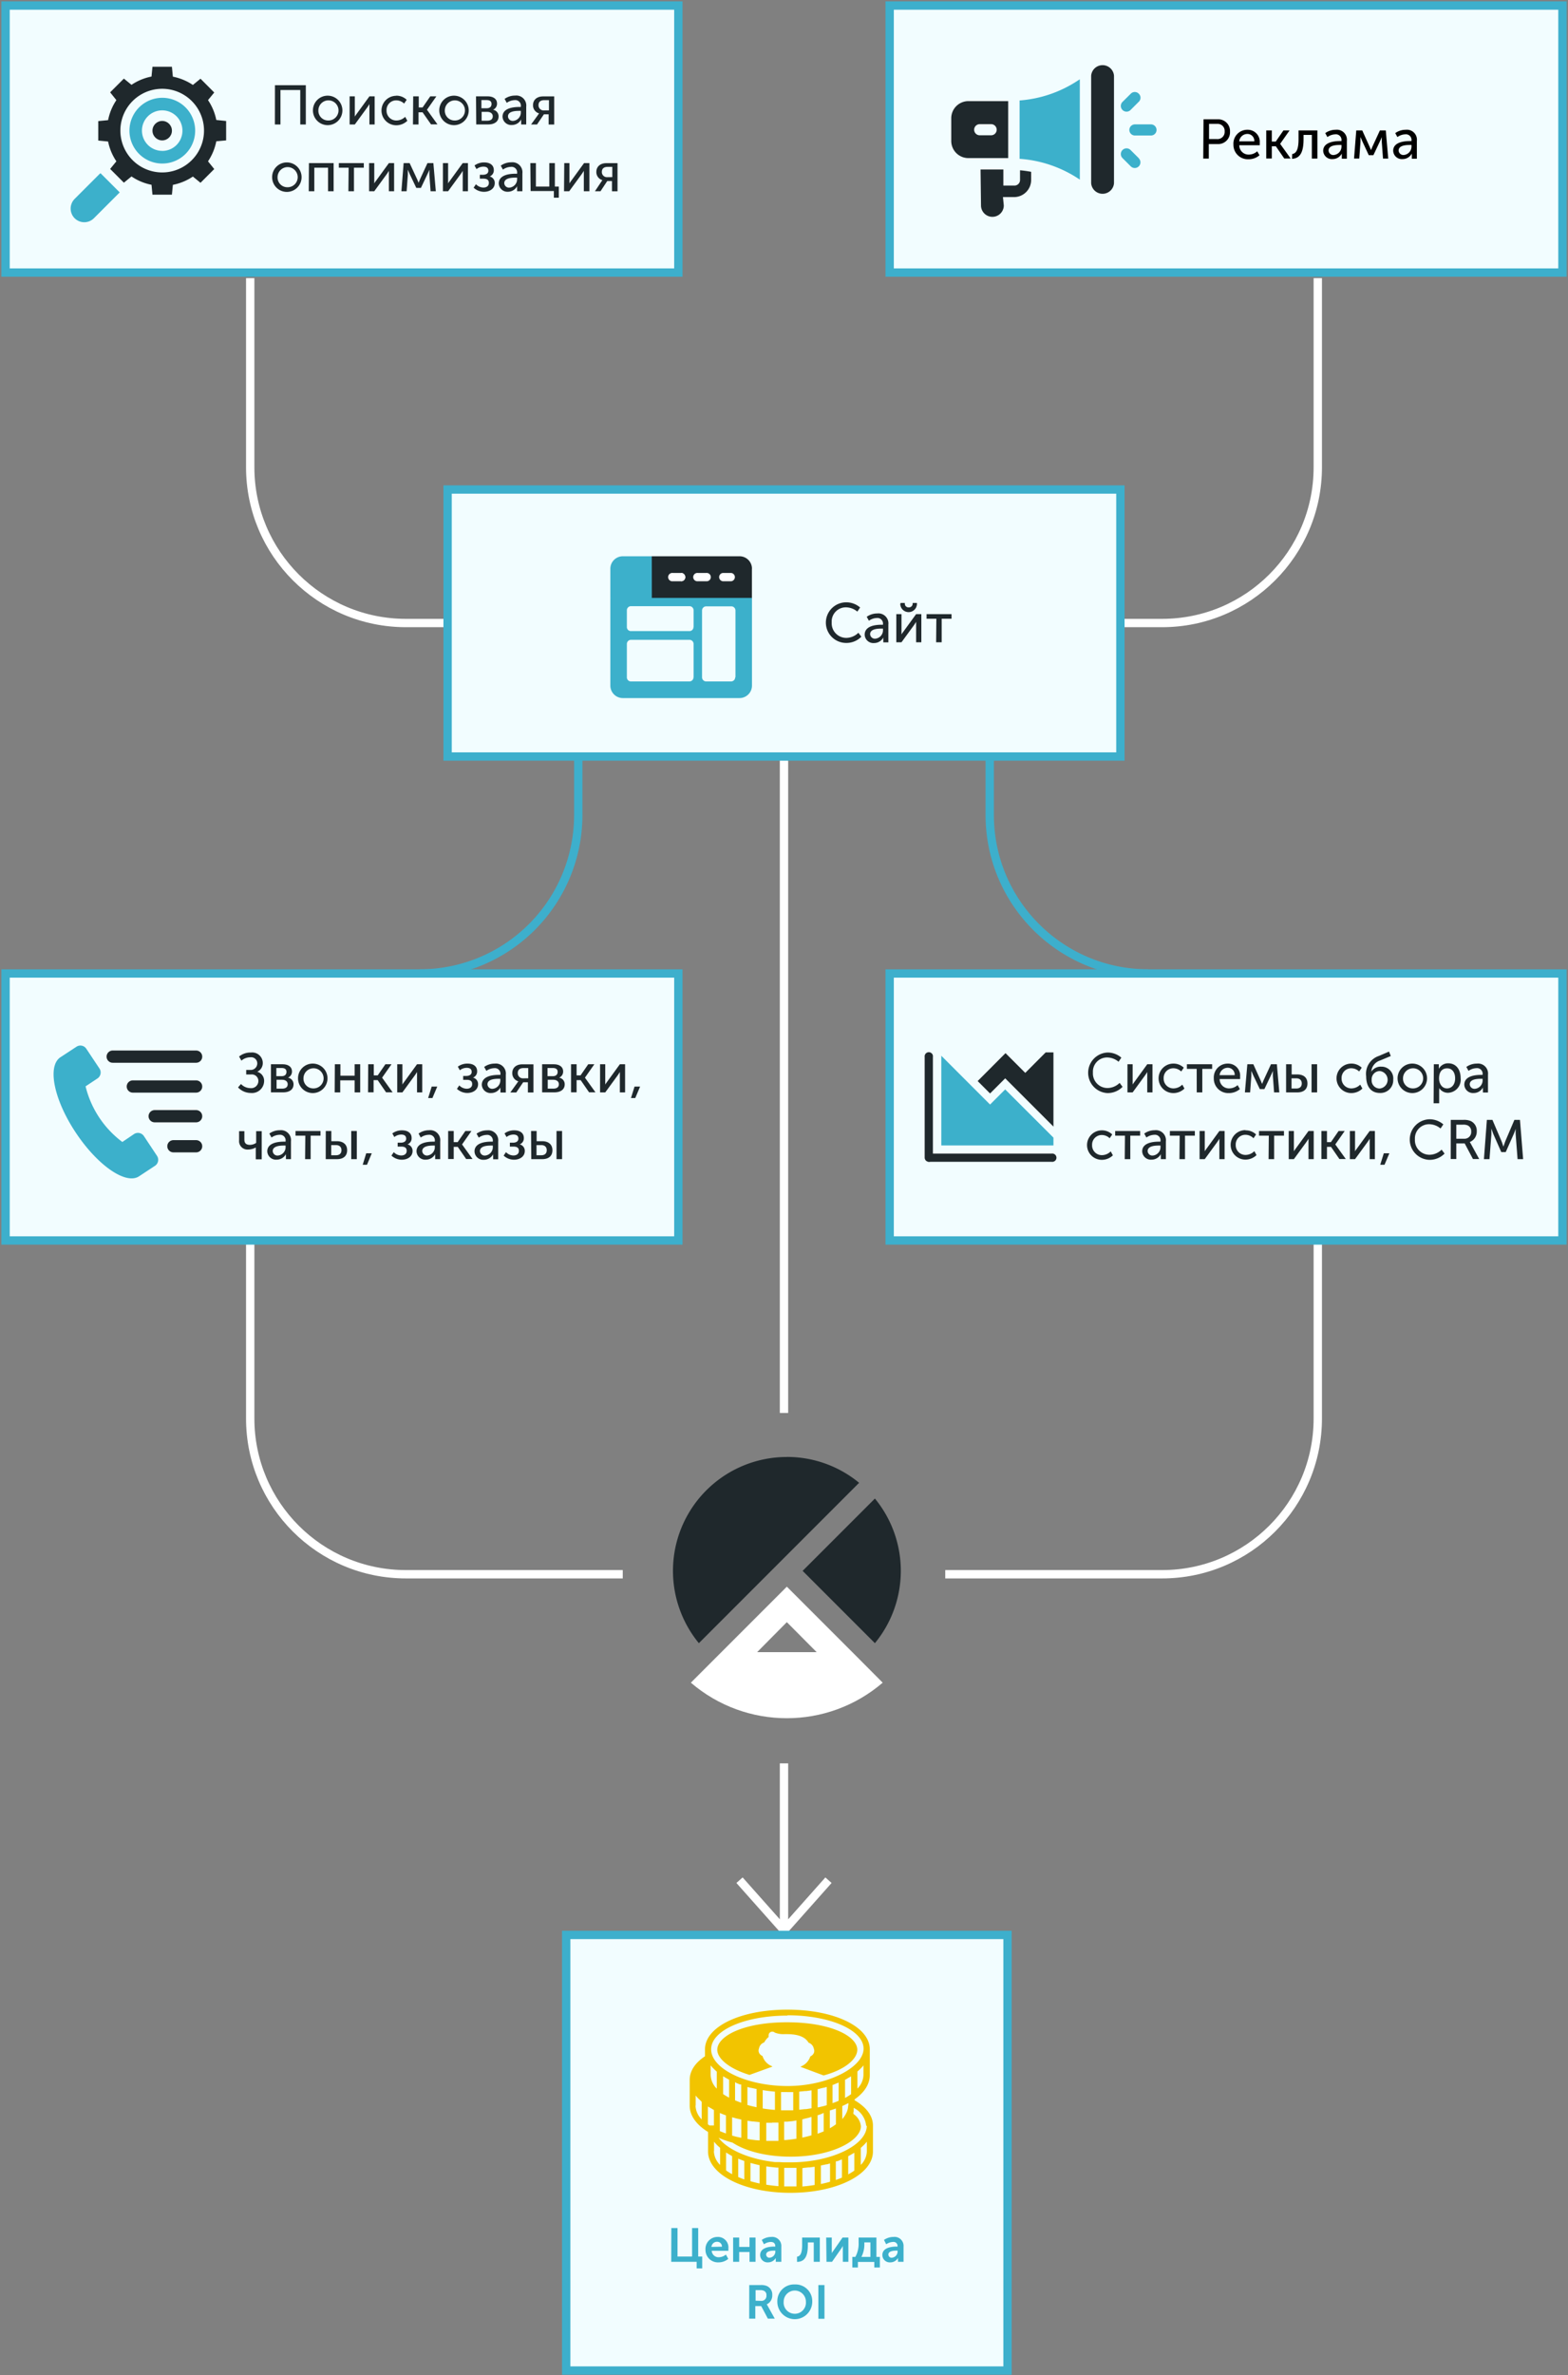 <svg xmlns="http://www.w3.org/2000/svg" width="282" height="427" viewBox="0 0 282 427">
    <rect x="0" y="0" width="282" height="427" fill="#808080" stroke="none"/>
    <g fill="none" fill-rule="evenodd" transform="translate(1 1)">
        <path fill="#1F282C" fill-rule="nonzero" d="M156.35 294.39a20.47 20.47 0 0 0 0-26l-13 13 13 13z"/>
        <path fill="#FFF" fill-rule="nonzero" d="M153.51 297.23l-13-13-13 13-4.26 4.26c9.922 8.52 24.578 8.52 34.5 0l-4.24-4.26zm-13-6.62l5.36 5.39h-10.7l5.34-5.39z"/>
        <path fill="#1F282C" fill-rule="nonzero" d="M140.52 260.92a20.47 20.47 0 0 0-15.83 33.47l28.82-28.83a20.39 20.39 0 0 0-13-4.65"/>
        <path stroke="#FFF" stroke-width="1.5" d="M44 83c0 15.464 12.536 28 28 28M44 49v34M108 111H72M44 254c0 15.464 12.536 28 28 28M44 220v34M111 282H72M236 254c0 15.464-12.536 28-28 28M236 220v34M169 282h39M236 83c0 15.464-12.536 28-28 28M236 49v34M172 111h36"/>
        <path stroke="#3DAFCC" stroke-width="1.5" d="M74.5 174a28.5 28.5 0 0 0 28.5-28.5V127M205.5 174c-15.74 0-28.5-12.76-28.5-28.5V127"/>
        <path fill="#F2FDFF" fill-rule="nonzero" stroke="#3DAFCC" stroke-width="1.5" d="M0 0h121v48H0z"/>
        <path fill="#1F282C" fill-rule="nonzero" d="M39.67 24.24v-3.49l-1.77-.18A9.78 9.78 0 0 0 36.41 17l1.12-1.37-2.47-2.48-1.37 1.12a10 10 0 0 0-3.6-1.49L29.92 11h-3.5l-.17 1.76a9.83 9.83 0 0 0-3.6 1.49l-1.37-1.12-2.47 2.47 1.12 1.4a9.83 9.83 0 0 0-1.49 3.6l-1.77.17v3.5l1.77.17A9.83 9.83 0 0 0 19.93 28l-1.12 1.37 2.47 2.47 1.37-1.12a9.68 9.68 0 0 0 3.6 1.5l.17 1.78h3.5l.17-1.77a9.83 9.83 0 0 0 3.6-1.49l1.37 1.12 2.47-2.47L36.41 28a9.83 9.83 0 0 0 1.49-3.6l1.77-.16zM28.17 30a7.52 7.52 0 1 1 0-15.04 7.52 7.52 0 0 1 0 15.04z"/>
        <circle cx="28.17" cy="22.49" r="1.75" fill="#1F282C" fill-rule="nonzero"/>
        <path fill="#3CB0CB" fill-rule="nonzero" d="M28.17 16.58a5.91 5.91 0 1 0 .04 11.82 5.91 5.91 0 0 0-.04-11.82zm0 9.54a3.64 3.64 0 1 1 3.64-3.64 3.63 3.63 0 0 1-3.63 3.65l-.01-.01zM16.86 30.32l-4.44 4.44a2.47 2.47 0 0 0 0 3.47 2.45 2.45 0 0 0 3.47 0l4.44-4.44.2-.2-3.45-3.45a1.92 1.92 0 0 0-.22.18z"/>
        <path fill="#1F282C" fill-rule="nonzero" d="M48.45 14.32H54v7.06h-1v-6.2h-3.56v6.2h-1zM58 16.2a2.65 2.65 0 1 1-2.72 2.64A2.64 2.64 0 0 1 58 16.2zm0 4.46a1.81 1.81 0 1 0-1.74-1.82A1.75 1.75 0 0 0 58 20.66zM61.88 16.32h.93V20c0-.09.28-.44.45-.68l2.18-3h.94v5.06h-.94v-3-.67a7.87 7.87 0 0 1-.44.67l-2.19 3h-.93v-5.06zM70.24 16.2a2.65 2.65 0 0 1 1.9.74l-.46.68a2.05 2.05 0 0 0-1.4-.58 1.73 1.73 0 0 0-1.76 1.8 1.75 1.75 0 0 0 1.79 1.82 2.26 2.26 0 0 0 1.56-.66l.39.71a2.84 2.84 0 0 1-2 .81 2.65 2.65 0 1 1 0-5.3l-.02-.02zM73.31 16.32h1v2H75l1.38-2h1.1l-1.69 2.41 1.89 2.63h-1.16L75 19.19h-.73v2.19h-1zM80.71 16.2A2.65 2.65 0 1 1 78 18.84a2.64 2.64 0 0 1 2.71-2.64zm0 4.46A1.81 1.81 0 1 0 79 18.84a1.75 1.75 0 0 0 1.72 1.82h-.01zM84.61 16.32h2.09c1 0 1.69.45 1.69 1.3a1.18 1.18 0 0 1-.72 1.11 1.19 1.19 0 0 1 1 1.2c0 .94-.76 1.44-1.86 1.44h-2.16l-.04-5.05zm1.92 2.14c.58 0 .87-.3.87-.77 0-.47-.29-.7-.9-.7h-.92v1.47h.95zm.09 2.24c.7 0 1-.32 1-.79 0-.47-.37-.8-1-.8h-1v1.59h1zM92.41 18.23h.26v-.1A1 1 0 0 0 91.56 17a2.54 2.54 0 0 0-1.42.49l-.39-.71a3.22 3.22 0 0 1 1.89-.6 1.8 1.8 0 0 1 2 2v3.2h-.91v-.51a2.55 2.55 0 0 1 0-.4 1.87 1.87 0 0 1-1.66 1 1.56 1.56 0 0 1-1.69-1.5c.01-1.56 1.98-1.74 3.03-1.74zm-1.1 2.5a1.52 1.52 0 0 0 1.36-1.61v-.19h-.25c-.72 0-2.06.06-2.06 1a.85.85 0 0 0 .95.8zM95.73 19.7a2.19 2.19 0 0 1 .23-.31 1.51 1.51 0 0 1-1.1-1.47c0-1 .74-1.59 1.81-1.59h2v5.06h-1v-1.84h-.85l-1.24 1.83h-1.07l1.22-1.68zm2-.86V17h-.81c-.65 0-1.07.26-1.07.91a.92.92 0 0 0 1 .94l.88-.01zM50.66 28.2a2.65 2.65 0 1 1-2.72 2.64 2.64 2.64 0 0 1 2.72-2.64zm0 4.46a1.81 1.81 0 1 0-1.74-1.82 1.75 1.75 0 0 0 1.75 1.82h-.01zM54.56 28.32H59v5.06h-1v-4.23h-2.47v4.23h-1zM61.7 29.15h-1.76v-.83h4.49v.83h-1.77v4.23h-1zM65.38 28.32h.93V32c0-.09.28-.44.45-.68l2.18-3h.94v5.06h-.94v-3-.67a7.87 7.87 0 0 1-.44.67l-2.19 3h-.93v-5.06zM71.59 28.32h1.08L74 31.18c.14.3.28.68.28.68l.28-.68 1.32-2.86h1.06l.44 5.06h-.94l-.22-3v-.87s-.13.35-.32.74l-1.2 2.53h-.83l-1.2-2.52-.32-.75v.87l-.22 3h-.94l.4-5.06zM78.66 28.32h.93V32c0-.09.28-.44.45-.68l2.18-3h.94v5.06h-.94v-3-.67a7.87 7.87 0 0 1-.44.67l-2.19 3h-.93v-5.06zM84.6 32.12a1.91 1.91 0 0 0 1.32.6c.58 0 1-.28 1-.83 0-.55-.33-.77-1-.77h-.62v-.7h.53c.57 0 1-.22 1-.73s-.34-.73-.9-.73a2 2 0 0 0-1.23.44l-.36-.65a2.87 2.87 0 0 1 1.76-.55c1 0 1.71.47 1.71 1.37a1.17 1.17 0 0 1-.74 1.15c.546.132.926.628.91 1.19 0 1-.9 1.57-1.94 1.57a2.73 2.73 0 0 1-1.86-.74l.42-.62zM91.72 30.23H92v-.1A1 1 0 0 0 90.87 29a2.54 2.54 0 0 0-1.42.49l-.39-.71a3.22 3.22 0 0 1 1.89-.6 1.8 1.8 0 0 1 2 2v3.2H92v-.51a2.55 2.55 0 0 1 0-.4 1.87 1.87 0 0 1-1.66 1A1.56 1.56 0 0 1 88.7 32c0-1.59 1.97-1.77 3.02-1.77zm-1.1 2.5A1.52 1.52 0 0 0 92 31.12v-.19h-.25c-.72 0-2.06.06-2.06 1a.85.85 0 0 0 .93.8zM94.38 28.32h1v4.22h2.41v-4.22h1v4.22h.71v2h-.89v-1.2h-4.18zM100.48 28.32h.93V32c0-.09.28-.44.45-.68l2.18-3h.96v5.06h-1v-3-.67a7.87 7.87 0 0 1-.44.67l-2.19 3h-.93l.04-5.06zM107.12 31.7a2.19 2.19 0 0 1 .23-.31 1.51 1.51 0 0 1-1.1-1.47c0-1 .74-1.59 1.81-1.59h2v5.06h-1v-1.84h-.85L107 33.38h-1l1.12-1.68zm2-.86V29h-.81c-.65 0-1.07.26-1.07.91a.92.92 0 0 0 1 .94l.88-.01z"/>
        <path fill="#F2FDFF" fill-rule="nonzero" stroke="#3DAFCC" stroke-width="1.5" d="M0 174h121v48H0z"/>
        <path fill="#1F282C" fill-rule="nonzero" d="M42.34 193.87a2.36 2.36 0 0 0 1.66.74 1.3 1.3 0 0 0 1.47-1.28 1.17 1.17 0 0 0-1.32-1.17h-.87v-.82H44a1.18 1.18 0 0 0 1.27-1.14 1.1 1.1 0 0 0-1.27-1.13 2.42 2.42 0 0 0-1.58.6l-.42-.74a3.21 3.21 0 0 1 2.14-.72 1.9 1.9 0 0 1 2.12 1.87 1.71 1.71 0 0 1-1 1.59 1.67 1.67 0 0 1 1.24 1.69 2.18 2.18 0 0 1-2.4 2.12 3.16 3.16 0 0 1-2.29-1l.53-.61zM47.73 190.32h2.09c1 0 1.69.45 1.69 1.3a1.18 1.18 0 0 1-.72 1.11 1.19 1.19 0 0 1 1 1.2c0 .94-.76 1.44-1.86 1.44h-2.2v-5.05zm1.92 2.14c.58 0 .87-.3.87-.77 0-.47-.29-.7-.9-.7h-.92v1.47h.95zm.09 2.24c.7 0 1-.32 1-.79 0-.47-.37-.8-1-.8h-1v1.59h1zM55.32 190.2a2.65 2.65 0 1 1-2.72 2.64 2.64 2.64 0 0 1 2.72-2.64zm0 4.46a1.81 1.81 0 1 0-1.74-1.82 1.75 1.75 0 0 0 1.75 1.82h-.01zM59.22 190.32h1v2.06h2.56v-2.06h1v5.06h-1v-2.17h-2.59v2.17h-1zM65.22 190.32h1v2h.71l1.38-2h1.1l-1.69 2.41 1.89 2.63h-1.18l-1.51-2.19h-.73v2.19h-1zM70.44 190.32h.93V194c0-.09.28-.44.45-.68l2.18-3h.94v5.06H74v-3-.67a7.87 7.87 0 0 1-.44.67l-2.19 3h-.93v-5.06zM76.64 194.33h1l-.87 2.06H76zM81.6 194.12a1.91 1.91 0 0 0 1.32.6c.58 0 1-.28 1-.83 0-.55-.33-.77-1-.77h-.62v-.7h.53c.57 0 1-.22 1-.73s-.34-.73-.9-.73a2 2 0 0 0-1.23.44l-.36-.65a2.87 2.87 0 0 1 1.76-.55c1 0 1.71.47 1.71 1.37a1.17 1.17 0 0 1-.74 1.15c.546.132.926.628.91 1.19 0 1-.9 1.57-1.94 1.57a2.73 2.73 0 0 1-1.86-.74l.42-.62zM88.72 192.23H89v-.1a1 1 0 0 0-1.11-1.11 2.54 2.54 0 0 0-1.42.49l-.39-.71a3.22 3.22 0 0 1 1.89-.6 1.8 1.8 0 0 1 2 2v3.2H89v-.51a2.55 2.55 0 0 1 0-.4 1.87 1.87 0 0 1-1.66 1 1.56 1.56 0 0 1-1.69-1.5c.05-1.58 2.02-1.76 3.07-1.76zm-1.1 2.5a1.52 1.52 0 0 0 1.36-1.61v-.19h-.25c-.72 0-2.06.06-2.06 1a.85.85 0 0 0 .95.8zM92 193.7a2.19 2.19 0 0 1 .23-.31 1.51 1.51 0 0 1-1.1-1.47c0-1 .74-1.59 1.81-1.59h2v5.06h-1v-1.83h-.85l-1.24 1.83h-1.07L92 193.7zm2-.86V191h-.81c-.65 0-1.07.26-1.07.91a.92.92 0 0 0 1 .94l.88-.01zM96.5 190.32h2.09c1 0 1.69.45 1.69 1.3a1.18 1.18 0 0 1-.72 1.11 1.19 1.19 0 0 1 1 1.2c0 .94-.76 1.44-1.86 1.44h-2.2v-5.05zm1.92 2.14c.58 0 .87-.3.87-.77 0-.47-.29-.7-.9-.7h-.92v1.47h.95zm.09 2.24c.7 0 1-.32 1-.79 0-.47-.37-.8-1-.8h-1v1.59h1zM101.7 190.32h1v2h.71l1.38-2h1.1l-1.69 2.41 1.89 2.63h-1.15l-1.51-2.19h-.73v2.19h-1zM106.92 190.32h.93V194c0-.09.28-.44.45-.68l2.18-3h.94v5.06h-.94v-3-.67a7.87 7.87 0 0 1-.44.67l-2.19 3h-.93v-5.06zM113.12 194.33h1l-.87 2.06h-.77zM42 204v-1.65h.95v1.51c0 .5.18.95 1 .95a2 2 0 0 0 1.12-.36v-2.1h1v5.06H45v-1.83-.3a2.83 2.83 0 0 1-1.37.37A1.51 1.51 0 0 1 42 204zM50.1 204.23h.26v-.1a1 1 0 0 0-1.11-1.13 2.54 2.54 0 0 0-1.42.49l-.39-.71a3.22 3.22 0 0 1 1.89-.6 1.8 1.8 0 0 1 2 2v3.2h-.91v-.51a2.55 2.55 0 0 1 0-.4 1.87 1.87 0 0 1-1.66 1 1.56 1.56 0 0 1-1.69-1.5c.01-1.56 1.98-1.74 3.03-1.74zm-1.1 2.5a1.52 1.52 0 0 0 1.36-1.61v-.19h-.25c-.72 0-2.06.06-2.06 1a.85.85 0 0 0 .95.8zM53.91 203.15h-1.76v-.83h4.49v.83h-1.77v4.23h-1zM57.59 202.32h1v1.83h1c1 0 1.84.48 1.84 1.63 0 .95-.58 1.6-1.85 1.6h-2l.01-5.06zm1.82 4.36c.7 0 1-.38 1-.91s-.31-.92-1-.92h-.84v1.83h.84zm2.76-4.36h1v5.06h-1v-5.06zM64.86 206.33h1l-.86 2.06h-.77zM69.82 206.12a1.91 1.91 0 0 0 1.32.6c.58 0 1-.28 1-.83 0-.55-.33-.77-1-.77h-.62v-.7h.53c.57 0 1-.22 1-.73s-.34-.73-.9-.73a2 2 0 0 0-1.23.44l-.36-.65a2.87 2.87 0 0 1 1.76-.55c1 0 1.71.47 1.71 1.37a1.17 1.17 0 0 1-.74 1.15c.546.132.926.628.91 1.19 0 1-.9 1.57-1.94 1.57a2.73 2.73 0 0 1-1.86-.74l.42-.62zM76.94 204.23h.26v-.1a1 1 0 0 0-1.11-1.13 2.54 2.54 0 0 0-1.42.49l-.39-.71a3.22 3.22 0 0 1 1.89-.6 1.8 1.8 0 0 1 2 2v3.2h-.91v-.51a2.55 2.55 0 0 1 0-.4 1.87 1.87 0 0 1-1.66 1 1.56 1.56 0 0 1-1.69-1.5c.01-1.56 1.98-1.74 3.03-1.74zm-1.1 2.5a1.52 1.52 0 0 0 1.36-1.61v-.19H77c-.72 0-2.06.06-2.06 1a.85.85 0 0 0 .9.8zM79.6 202.32h1v2h.71l1.38-2h1.1l-1.69 2.41 1.89 2.63h-1.15l-1.51-2.19h-.73v2.19h-1zM87.37 204.23h.26v-.1a1 1 0 0 0-1.11-1.11 2.54 2.54 0 0 0-1.42.49l-.39-.71a3.22 3.22 0 0 1 1.89-.6 1.8 1.8 0 0 1 2 2v3.2h-.91v-.51a2.55 2.55 0 0 1 0-.4 1.87 1.87 0 0 1-1.66 1 1.56 1.56 0 0 1-1.69-1.5c.01-1.58 1.98-1.76 3.03-1.76zm-1.1 2.5a1.52 1.52 0 0 0 1.36-1.61v-.19h-.25c-.72 0-2.06.06-2.06 1a.85.85 0 0 0 .95.8zM90 206.12a1.91 1.91 0 0 0 1.32.6c.58 0 1-.28 1-.83 0-.55-.33-.77-1-.77h-.62v-.7h.53c.57 0 1-.22 1-.73s-.34-.73-.9-.73a2 2 0 0 0-1.23.44l-.36-.65a2.87 2.87 0 0 1 1.76-.55c1 0 1.71.47 1.71 1.37a1.17 1.17 0 0 1-.74 1.15c.546.132.926.628.91 1.19 0 1-.9 1.57-1.94 1.57a2.73 2.73 0 0 1-1.86-.74l.42-.62zM94.51 202.32h1v1.83h1c1 0 1.84.48 1.84 1.63 0 .95-.58 1.6-1.85 1.6h-1.95l-.04-5.06zm1.82 4.36c.7 0 1-.38 1-.91s-.31-.92-1-.92h-.84v1.83h.84zm2.76-4.36h1v5.06h-1v-5.06z"/>
        <path fill="#F2FDFF" fill-rule="nonzero" stroke="#3DAFCC" stroke-width="1.5" d="M159 174h121v48H159z"/>
        <path stroke="#FFF" stroke-width="1.5" d="M140 126v127M140 346l8-9M140 346l-8-9M140 316v33"/>
        <path fill="#F2FDFF" fill-rule="nonzero" stroke="#3DAFCC" stroke-width="1.5" d="M79.5 87h121v48h-121z"/>
        <path fill="#1F282C" fill-rule="nonzero" d="M151.11 107.28a3.77 3.77 0 0 1 2.58.93l-.5.74a3.24 3.24 0 0 0-2-.77 2.54 2.54 0 0 0-2.61 2.7 2.62 2.62 0 0 0 2.63 2.79 3.15 3.15 0 0 0 2.17-.92l.53.71a3.74 3.74 0 0 1-2.73 1.12 3.65 3.65 0 0 1 0-7.3h-.07zM157.54 111.31h.26v-.1a1 1 0 0 0-1.11-1.11 2.54 2.54 0 0 0-1.42.49l-.39-.71a3.22 3.22 0 0 1 1.89-.6 1.8 1.8 0 0 1 2 2v3.2h-.91V114a2.55 2.55 0 0 1 0-.4 1.87 1.87 0 0 1-1.66 1 1.56 1.56 0 0 1-1.69-1.5c.01-1.61 1.98-1.79 3.03-1.79zm-1.1 2.5a1.52 1.52 0 0 0 1.36-1.61v-.2h-.25c-.72 0-2.06.06-2.06 1a.85.85 0 0 0 .95.81zM160.2 109.4h.93v3.68c0-.09.28-.44.45-.68l2.18-3h.94v5.06h-.94v-3-.67a7.87 7.87 0 0 1-.44.67l-2.19 3h-.93v-5.06zm.75-1.86v-.15h.78v.14a.66.66 0 0 0 .7.66.67.67 0 0 0 .71-.67v-.13h.77v.15a1.5 1.5 0 0 1-3 0h.04zM167.4 110.23h-1.76v-.83h4.49v.83h-1.77v4.23h-1z"/>
        <path fill="#3CB0CB" fill-rule="nonzero" d="M133.06 105h-21.84l-2.45 1.49v15.76a2.24 2.24 0 0 0 2.23 2.24h21a2.24 2.24 0 0 0 2.24-2.23v-15.78l-1.18-1.48zm-9.34 15.76a.73.73 0 0 1-.73.74h-10.51a.73.73 0 0 1-.74-.73v-6a.74.74 0 0 1 .73-.75H123a.74.74 0 0 1 .74.74v6h-.02zm0-9.05a.72.72 0 0 1-.73.74h-10.51a.72.72 0 0 1-.74-.73v-3a.74.74 0 0 1 .73-.75H123a.74.74 0 0 1 .74.74v3h-.02zm7.5 9.05a.74.74 0 0 1-.74.74H126a.74.74 0 0 1-.74-.74v-12a.75.75 0 0 1 .74-.76h4.53c.41.005.74.34.74.75v12l-.05.01z"/>
        <path fill="#1F282C" fill-rule="nonzero" d="M134.23 101.26v5.22h-18l-1.49-1.34v-4.64l1.49-1.5H132a2.23 2.23 0 0 1 2.24 2.23l-.01.03z"/>
        <path fill="#3CB0CB" fill-rule="nonzero" d="M116.23 106.48h-7.46v-5.22A2.24 2.24 0 0 1 111 99h5.22l.01 7.48z"/>
        <path fill="#FFF" fill-rule="nonzero" d="M126 103.49h-1.49a.75.75 0 1 1 0-1.49H126a.75.75 0 1 1 0 1.49zM122.25 102.75a.74.74 0 0 1-.74.74H120a.75.75 0 1 1 0-1.49h1.49a.74.74 0 0 1 .75.73l.01.02z"/>
        <path fill="#FFF" fill-rule="nonzero" d="M121.5 103.49V102c.41.005.74.34.74.75a.74.74 0 0 1-.74.74zM130.5 103.49H129a.75.75 0 0 1 0-1.49h1.5a.75.75 0 0 1 0 1.49z"/>
        <path fill="#3CB0CB" fill-rule="nonzero" d="M188.46 204.91h-20.17v-16.12l8.77 8.77 2.72-2.72 8.68 8.67z"/>
        <path fill="#1F282C" fill-rule="nonzero" d="M187.06 188.19l-3.67 3.68-3.55-3.55-5.01 5.02 2.23 2.23 2.72-2.72 8.68 8.68v-13.34zM166.05 207.85a.75.75 0 0 1-.75-.74V189a.75.75 0 0 1 1.48-.24 1 1 0 0 1 0 .24v18.11a.74.74 0 0 1-.73.74z"/>
        <path fill="#1F282C" fill-rule="nonzero" d="M188.13 207.85h-22.08a.74.74 0 0 1 0-1.47h22.08a.75.75 0 0 1 .86.62.74.74 0 0 1-.62.85.49.49 0 0 1-.24 0z"/>
        <path fill="#F2FDFF" fill-rule="nonzero" stroke="#3DAFCC" stroke-width="1.5" d="M159 0h121v48H159z"/>
        <path fill="#000" fill-rule="nonzero" d="M215.45 20.45H218a2.1 2.1 0 0 1 2.21 2.21A2.12 2.12 0 0 1 218 24.9h-1.6v2.61h-1l.05-7.06zm2.43 3.55a1.28 1.28 0 0 0 1.37-1.38 1.26 1.26 0 0 0-1.36-1.35h-1.45V24h1.44zM223.37 22.33a2.16 2.16 0 0 1 2.19 2.37 3 3 0 0 1 0 .41h-3.68a1.67 1.67 0 0 0 1.74 1.68 2.29 2.29 0 0 0 1.49-.59l.41.71a3 3 0 0 1-2 .72 2.59 2.59 0 0 1-2.69-2.63 2.49 2.49 0 0 1 2.54-2.67zm1.21 2.08a1.23 1.23 0 0 0-1.23-1.33 1.47 1.47 0 0 0-1.48 1.33h2.71zM226.73 22.45h1v2h.71l1.38-2h1.1l-1.69 2.41 1.89 2.63h-1.15l-1.51-2.19h-.73v2.19h-1zM231.4 26.69c.74-.11 1.14-.85 1.14-2.68v-1.56h3.39v5.06h-1v-4.26h-1.49V24c0 2.29-.58 3.47-2.07 3.55l.03-.86zM240 24.36h.26v-.1a1 1 0 0 0-1.11-1.11 2.54 2.54 0 0 0-1.42.49l-.39-.71a3.22 3.22 0 0 1 1.89-.6 1.8 1.8 0 0 1 2 2v3.2h-.91V27a2.55 2.55 0 0 1 0-.4 1.87 1.87 0 0 1-1.66 1 1.56 1.56 0 0 1-1.69-1.5c.03-1.56 2.03-1.74 3.03-1.74zm-1.1 2.5a1.52 1.52 0 0 0 1.36-1.61v-.19H240c-.72 0-2.06.06-2.06 1a.85.85 0 0 0 .99.8h-.03zM242.92 22.45H244l1.29 2.86c.14.3.28.68.28.68l.28-.68 1.32-2.86h1.06l.44 5.06h-.94l-.22-3v-.87s-.13.35-.32.74L246 26.9h-.83L244 24.38l-.32-.75v.87l-.22 3h-.94l.4-5.05zM252.59 24.36h.26v-.1a1 1 0 0 0-1.11-1.11 2.54 2.54 0 0 0-1.42.49l-.39-.71a3.22 3.22 0 0 1 1.89-.6 1.8 1.8 0 0 1 2 2v3.2h-.91V27a2.55 2.55 0 0 1 0-.4 1.87 1.87 0 0 1-1.66 1 1.56 1.56 0 0 1-1.69-1.5c.01-1.56 1.98-1.74 3.03-1.74zm-1.1 2.5a1.52 1.52 0 0 0 1.36-1.61v-.19h-.25c-.72 0-2.06.06-2.06 1a.85.85 0 0 0 .95.8z"/>
        <path fill="#1F282C" fill-rule="nonzero" d="M199.35 31.92V12.63a2.06 2.06 0 0 0-4.11 0v19.29a2.06 2.06 0 0 0 4.11 0z"/>
        <path fill="#3CB0CB" fill-rule="nonzero" d="M193.2 13.25l-.44.29a22 22 0 0 1-10.39 3.52v10.49A22 22 0 0 1 192.76 31l.44.29V13.25z"/>
        <path fill="#1F282C" fill-rule="nonzero" d="M180.32 17.18h-7.17a3.08 3.08 0 0 0-3.07 3.07v4.1a3.08 3.08 0 0 0 3.07 3.07h7.17V17.18zm-5.12 6.14a1 1 0 1 1 0-2h2.05a1 1 0 1 1 0 2h-2.05zM179.38 34.43h2a3.08 3.08 0 0 0 3.07-3.07v-1.47a20.59 20.59 0 0 0-2-.28v1.75a1 1 0 0 1-1 1h-2v-2.89h-4.1l.08 6.46a2.05 2.05 0 1 0 4.1 0l-.15-1.5z"/>
        <path fill="#3CB0CB" fill-rule="nonzero" d="M203.81 15.85a1 1 0 0 0-1.45 0l-1.45 1.44a1.026 1.026 0 1 0 1.39 1.51l.06-.06 1.45-1.45a1 1 0 0 0 0-1.44zM203.81 27.44L202.36 26a1.026 1.026 0 0 0-1.51 1.39l.06.06 1.45 1.45a1.018 1.018 0 1 0 1.45-1.43v-.03zM207 22.36a1 1 0 0 0-1-1h-2.89a1 1 0 1 0 0 2H206a1 1 0 0 0 1-1zM12.64 202.63c3.92 5.89 9 9.4 11.37 7.83l2.87-1.89a1.29 1.29 0 0 0 .36-1.78l-2.36-3.56a1.29 1.29 0 0 0-1.78-.36l-2.1 1.42a17.76 17.76 0 0 1-6.61-10l2.14-1.42a1.29 1.29 0 0 0 .36-1.78l-2.37-3.56a1.27 1.27 0 0 0-1.77-.36l-2.9 1.9c-2.39 1.61-1.14 7.66 2.79 13.56z"/>
        <path fill="#1F282C" fill-rule="nonzero" d="M34.27 190.05h-15a1.1 1.1 0 0 1 0-2.2h15a1.1 1.1 0 0 1 0 2.2zM34.27 195.42H22.89a1.1 1.1 0 0 1 0-2.2h11.38a1.1 1.1 0 0 1 0 2.2zM34.27 200.76h-7.45a1.1 1.1 0 0 1 0-2.2h7.45a1.1 1.1 0 0 1 0 2.2zM34.27 206.16h-4.08a1.1 1.1 0 0 1 0-2.2h4.08a1.1 1.1 0 0 1 0 2.2zM198.09 188.21a3.76 3.76 0 0 1 2.58.92l-.5.74a3.24 3.24 0 0 0-2-.77 2.54 2.54 0 0 0-2.61 2.7 2.62 2.62 0 0 0 2.63 2.79 3.15 3.15 0 0 0 2.17-.92l.53.71a3.74 3.74 0 0 1-2.73 1.12 3.65 3.65 0 0 1 0-7.29h-.07zM201.77 190.32h.93V194c0-.09.28-.44.45-.68l2.18-3h.94v5.06h-.94v-3-.67a7.87 7.87 0 0 1-.44.67l-2.19 3h-.93v-5.06zM210 190.2a2.65 2.65 0 0 1 1.9.74l-.46.68a2.05 2.05 0 0 0-1.4-.58 1.73 1.73 0 0 0-1.76 1.8 1.75 1.75 0 0 0 1.79 1.82 2.26 2.26 0 0 0 1.56-.68l.39.71a2.84 2.84 0 0 1-2 .81 2.65 2.65 0 1 1 0-5.3H210zM214.22 191.15h-1.76v-.83H217v.83h-1.77v4.23h-1zM219.84 190.2a2.16 2.16 0 0 1 2.19 2.37 3 3 0 0 1 0 .41h-3.68a1.67 1.67 0 0 0 1.74 1.68 2.29 2.29 0 0 0 1.49-.59l.41.71a3 3 0 0 1-2 .72 2.59 2.59 0 0 1-2.69-2.65 2.49 2.49 0 0 1 2.54-2.65zm1.21 2.08a1.23 1.23 0 0 0-1.23-1.33 1.47 1.47 0 0 0-1.48 1.33h2.71zM223.33 190.32h1.08l1.29 2.86c.14.3.28.68.28.68l.28-.68 1.32-2.86h1.06l.44 5.06h-.94l-.22-3v-.87s-.13.35-.32.74l-1.2 2.53h-.83l-1.2-2.52-.32-.75v.87l-.22 3h-.94l.44-5.06zM230.3 190.32h1v1.83h1c1.05 0 1.84.48 1.84 1.63 0 .95-.58 1.6-1.85 1.6h-1.99v-5.06zm1.82 4.36c.7 0 1-.38 1-.91s-.31-.92-1-.92h-.84v1.83h.84zm2.76-4.36h1v5.06h-1v-5.06zM242 190.2a2.65 2.65 0 0 1 1.9.74l-.46.68a2.05 2.05 0 0 0-1.4-.58 1.73 1.73 0 0 0-1.76 1.8 1.75 1.75 0 0 0 1.79 1.82 2.26 2.26 0 0 0 1.56-.68l.39.71a2.84 2.84 0 0 1-2 .81 2.65 2.65 0 1 1 0-5.3H242zM247 188.82l1.81-.78.32.8-1.94.81a2.25 2.25 0 0 0-1.56 2 2 2 0 0 1 1.79-.9 2.12 2.12 0 0 1 2.15 2.33 2.29 2.29 0 0 1-2.39 2.4c-1.71 0-2.48-1.28-2.48-3a3.38 3.38 0 0 1 2.3-3.66zm.16 5.86a1.58 1.58 0 0 0 0-3.14 1.47 1.47 0 0 0-1.47 1.56 1.44 1.44 0 0 0 1.45 1.58h.02zM253.07 190.2a2.65 2.65 0 1 1-2.72 2.64 2.64 2.64 0 0 1 2.72-2.64zm0 4.46a1.81 1.81 0 1 0-1.74-1.82 1.75 1.75 0 0 0 1.75 1.82h-.01zM256.87 190.32h.9v.45c.01.126.01.254 0 .38a1.85 1.85 0 0 1 1.7-1c1.37 0 2.22 1.08 2.22 2.65a2.36 2.36 0 0 1-2.29 2.65 1.86 1.86 0 0 1-1.57-.86 2.24 2.24 0 0 1 0 .44v2.3h-1l.04-7.01zm2.37 4.34c.8 0 1.46-.65 1.46-1.8s-.59-1.81-1.43-1.81-1.46.54-1.46 1.82c0 .9.5 1.79 1.43 1.79zM265.38 192.23h.26v-.1a1 1 0 0 0-1.11-1.11 2.54 2.54 0 0 0-1.42.49l-.39-.71a3.22 3.22 0 0 1 1.89-.6 1.8 1.8 0 0 1 2 2v3.2h-.91v-.51a2.55 2.55 0 0 1 0-.4 1.87 1.87 0 0 1-1.66 1 1.56 1.56 0 0 1-1.69-1.5c.01-1.58 1.98-1.76 3.03-1.76zm-1.1 2.5a1.52 1.52 0 0 0 1.36-1.61v-.19h-.25c-.72 0-2.06.06-2.06 1a.85.85 0 0 0 .95.8zM197.13 202.2a2.65 2.65 0 0 1 1.9.74l-.46.68a2.05 2.05 0 0 0-1.4-.58 1.73 1.73 0 0 0-1.76 1.8 1.75 1.75 0 0 0 1.79 1.82 2.26 2.26 0 0 0 1.56-.68l.39.71a2.84 2.84 0 0 1-2 .81 2.65 2.65 0 1 1 0-5.3h-.02zM201.32 203.15h-1.76v-.83h4.49v.83h-1.77v4.23h-1zM207.45 204.23h.26v-.1a1 1 0 0 0-1.11-1.13 2.54 2.54 0 0 0-1.42.49l-.39-.71a3.22 3.22 0 0 1 1.89-.6 1.8 1.8 0 0 1 2 2v3.2h-.91v-.51a2.55 2.55 0 0 1 0-.4 1.87 1.87 0 0 1-1.66 1 1.56 1.56 0 0 1-1.69-1.5c.01-1.56 1.98-1.74 3.03-1.74zm-1.1 2.5a1.52 1.52 0 0 0 1.36-1.61v-.19h-.25c-.72 0-2.06.06-2.06 1a.85.85 0 0 0 .95.8zM211.16 203.15h-1.76v-.83h4.49v.83h-1.77v4.23h-1zM214.74 202.32h.93V206c0-.09.28-.44.45-.68l2.18-3h.94v5.06h-.94v-3-.67a7.87 7.87 0 0 1-.44.67l-2.19 3h-.93v-5.06zM223 202.2a2.65 2.65 0 0 1 1.9.74l-.46.68A2.05 2.05 0 0 0 223 203a1.73 1.73 0 0 0-1.76 1.8 1.75 1.75 0 0 0 1.79 1.82 2.26 2.26 0 0 0 1.56-.68l.39.71a2.84 2.84 0 0 1-2 .81 2.65 2.65 0 1 1 0-5.3l.02.04zM227.19 203.15h-1.76v-.83h4.49v.83h-1.77v4.23h-1zM230.77 202.32h.93V206c0-.09.28-.44.45-.68l2.18-3h.94v5.06h-.94v-3-.67a7.87 7.87 0 0 1-.44.67l-2.19 3h-.93v-5.06zM236.65 202.32h1v2h.71l1.38-2h1.1l-1.69 2.41 1.89 2.63h-1.15l-1.51-2.19h-.73v2.19h-1zM241.77 202.32h.93V206c0-.09.28-.44.45-.68l2.18-3h.94v5.06h-.94v-3-.67a7.87 7.87 0 0 1-.44.67l-2.19 3h-.93v-5.06zM247.87 206.33h1l-.87 2.06h-.77zM256 200.21a3.76 3.76 0 0 1 2.58.92l-.5.74a3.24 3.24 0 0 0-2-.77 2.54 2.54 0 0 0-2.61 2.7 2.62 2.62 0 0 0 2.63 2.79 3.15 3.15 0 0 0 2.17-.92l.53.71a3.74 3.74 0 0 1-2.8 1.12 3.65 3.65 0 0 1 0-7.29zM259.92 200.32h2.24a3.06 3.06 0 0 1 1.31.19 1.91 1.91 0 0 1 1.12 1.85 2 2 0 0 1-1.26 1.94c.075.101.142.208.2.32l1.5 2.74h-1.12l-1.49-2.81h-1.51v2.81h-1l.01-7.04zm2.41 3.39a1.2 1.2 0 0 0 1.26-1.3 1.13 1.13 0 0 0-.66-1.11 2 2 0 0 0-.85-.12h-1.17v2.53h1.42zM266.41 200.32h1l1.63 3.82c.16.39.34 1 .34 1s.19-.56.35-1l1.63-3.82h1l.57 7.06h-1l-.34-4.45a10.28 10.28 0 0 1 0-1s-.22.65-.38 1l-1.41 3.18h-.8l-1.4-3.18c-.16-.38-.38-1.06-.38-1.06v1.06l-.34 4.45h-1l.53-7.06z"/>
        <path fill="#F2FDFF" fill-rule="nonzero" stroke="#3DAFCC" stroke-width="1.5" d="M100.83 346.84h79.37v78.31h-79.37z"/>
        <path fill="#3CB0CB" fill-rule="nonzero" d="M119.74 399.53h1.11v5.12h2.62v-5.12h1.1v5.12h.72v2.14h-1v-1.19h-4.57zM128 401.13a1.89 1.89 0 0 1 2 2.07v.42h-3a1.23 1.23 0 0 0 1.3 1.16 2.07 2.07 0 0 0 1.25-.48l.43.77a2.74 2.74 0 0 1-1.75.63 2.24 2.24 0 0 1-2.35-2.28 2.16 2.16 0 0 1 2.12-2.29zm.84 1.75a.85.85 0 0 0-.84-.88 1 1 0 0 0-1.05.92l1.89-.04zM130.85 401.24h1.09v1.68h1.86v-1.68h1.08v4.36h-1.08v-1.76h-1.86v1.76h-1.09zM138.25 402.86h.18v-.06c0-.57-.36-.77-.82-.77a2.24 2.24 0 0 0-1.21.42l-.4-.78a3 3 0 0 1 1.71-.54 1.63 1.63 0 0 1 1.81 1.74v2.73h-1v-.37a1.7 1.7 0 0 1 0-.32 1.61 1.61 0 0 1-1.38.79 1.33 1.33 0 0 1-1.43-1.31c0-1.31 1.57-1.53 2.54-1.53zm-.81 2a1.11 1.11 0 0 0 1-1.15v-.12h-.19c-.54 0-1.46.08-1.46.7a.59.59 0 0 0 .65.58v-.01zM142.34 404.68c.54-.08.92-.53.92-2.07v-1.37h3.18v4.36h-1.09v-3.48h-1.06v.49c0 1.89-.5 3-1.95 3v-.93zM147.59 401.24h1v2.33a5 5 0 0 1 0 .52c0-.11.21-.35.32-.52l1.62-2.33h1.05v4.36h-1v-2.33-.52a5 5 0 0 1-.32.52l-1.62 2.33h-1l-.05-4.36zM152.83 404.72a4.94 4.94 0 0 0 .59-2.58v-.9h3.2v3.48h.62v1.9h-1v-1h-2.95v1h-1v-1.9h.54zm2.71 0v-2.61h-1.09v.2a4.89 4.89 0 0 1-.53 2.41h1.62zM160.23 402.86h.19v-.06a.72.72 0 0 0-.82-.77 2.27 2.27 0 0 0-1.22.42l-.4-.78a3 3 0 0 1 1.71-.54 1.62 1.62 0 0 1 1.81 1.74v2.73h-1v-.37a2.52 2.52 0 0 1 0-.32 1.58 1.58 0 0 1-1.37.79 1.33 1.33 0 0 1-1.44-1.31c0-1.31 1.58-1.53 2.54-1.53zm-.8 2a1.12 1.12 0 0 0 1-1.15v-.12h-.19c-.55 0-1.47.08-1.47.7a.59.59 0 0 0 .66.58v-.01zM133.75 409.78h2a2.71 2.71 0 0 1 1.14.16 1.66 1.66 0 0 1 1 1.65 1.75 1.75 0 0 1-1 1.66c.078.1.145.206.2.32l1.25 2.25h-1.24l-1.2-2.26h-1.06v2.26h-1.1l.01-6.04zm2.09 2.84a.9.9 0 0 0 1-1 .79.79 0 0 0-.48-.82 1.48 1.48 0 0 0-.66-.11h-.81v1.9l.95.03zM141.94 409.67a3 3 0 0 1 3.14 3.1 3.14 3.14 0 0 1-6.28 0 3 3 0 0 1 3.14-3.1zm0 5.27a2 2 0 0 0 2-2.17 2 2 0 0 0-4 0 2 2 0 0 0 2 2.17zM146.18 409.78h1.1v6.06h-1.1z"/>
        <path fill="#F2C400" fill-rule="nonzero" d="M152.69 376.55v-.14c1.73-1.22 2.74-2.72 2.74-4.37v-4.64c0-4.07-6.37-7.13-14.82-7.13s-14.82 3.07-14.82 7.13v1.25c-1.79 1.19-2.75 2.66-2.75 4.24v4.64c0 1.81 1.23 3.45 3.3 4.73v3.5c0 4.17 6.51 7.44 14.82 7.44s14.84-3.27 14.84-7.44v-4.64c0-1.74-1.17-3.31-3.31-4.57zm2.2 4.58c0 3.52-6.42 6.59-13.73 6.59h-1.22l-.81-.05h-.75c-4.48-.49-8.33-2.12-10-4.18l-.07-.08-.07-.1a19.12 19.12 0 0 0 2.51.87c2.44 1.6 6.24 2.52 10.45 2.52 7.44 0 12.63-2.89 12.63-5.47a3 3 0 0 0-1.35-2.21v-.12a1.54 1.54 0 0 1 0-.17 1.94 1.94 0 0 1 .05-.2v-.17-.43a4 4 0 0 1 2.25 3.24l.11-.04zm-11.46 7.6l.94-.1h.23l.91-.12v3.28c-.71.12-1.44.21-2.2.27v-3.3h.07l.05-.03zm3.21-.46h.08l.88-.19h.11l.57-.16v3.29c-.53.15-1.08.29-1.65.4v-3.34h.01zm2.74-.75h.21l.64-.26.19-.07v3.27c-.35.16-.72.3-1.1.43v-3.28l.06-.09zm2.2-.92l.27-.15.16-.09.64-.36v3.2a9.57 9.57 0 0 1-1.1.68v-3.25l.03-.03zm-22-.65c.34.22.71.43 1.09.65v3.25a9.45 9.45 0 0 1-1.09-.68V385.95zm-2.74-15.63c.12.153.25.303.39.45l.1.09c.12.13.25.25.39.38l.09.09.1.08v3.06a3.62 3.62 0 0 1-1.1-2.45v-1.7h.03zm2.85 2.31l.16.08.28.15v3.23a11.79 11.79 0 0 1-1.08-.64v-3.21c.217.146.444.276.68.39h-.04zm1.76.83l.64.26h.21V377c-.38-.13-.75-.28-1.1-.43v-3.27l.25.16zm2.66.87l.87.19h.09v3.29c-.57-.12-1.12-.25-1.65-.4v-3.24l.57.15.12.01zm3.2.57l.94.1h.12v3.29a22.05 22.05 0 0 1-2.2-.26v-3.29l.91.13.23.03zm3.25.19h1.1v3.28H139.47v-3.29h1.07l.02.01zm2.32-.1l.93-.09h.24l.9-.13V378l-.64.1-.32.05c-.41 0-.83.08-1.25.11V375h.14v-.01zm4.13-.67h.11l.57-.15v3.28l-.21.06-.37.1-.93.22h-.13v-3.28h.09l.86-.22.01-.01zm2-.61l.64-.26.18-.07v3.27c-.35.16-.72.3-1.1.43v-3.28h.09l.19-.09zm2.42-1.09l.64-.36v3.2a9.45 9.45 0 0 1-1.09.68v-3.26l.27-.14.18-.12zm-22.91 6.25l.18.08.64.25.13.05h.09v3.28c-.38-.14-.75-.28-1.1-.43v-3.27l.06.04zm2.84.94l.87.2h.09v3.28h-.1l-.87-.19-.68-.19v-3.29l.57.15.12.04zm3.2.57l.94.1h.12v3.3a10.13 10.13 0 0 1-1.12-.1l-.53-.07-.54-.09v-3.28l.9.13.23.01zm3.25.19H139v3.29H136.81v-3.25h1.09l-.09-.04zm3.76 3l-.39.05-.86.09h-.29v-3.3h.54l.54-.06a5.33 5.33 0 0 0 .79-.1l.33-.06v3.3h-.14l-.52.08zm2.16-3.7l.69-.16.52-.16v3.31c-.52.16-1.07.29-1.65.41V380l.44-.13zm2.31-.64h.11c.2-.07.41-.14.6-.22l.39-.17v3.31c-.35.15-.72.29-1.1.43v-3.35zm2.2 2.34v-3.17c.38-.11.75-.24 1.1-.36v2.84a10.7 10.7 0 0 1-1.06.69h-.04zm3.3-4.07c-.009.42-.1.835-.27 1.22l-.05.1a4.36 4.36 0 0 1-.64 1l-.1.12v-2.34c.38-.17.75-.35 1.1-.54v.44h-.04zm-25.26.18h.05c.206.136.42.26.64.37l.16.11.27.15v2.78h-.79l-.3-.21v-3.2h-.03zm5.49 9.38c.35.14.72.29 1.09.42v3.31c-.38-.13-.74-.28-1.09-.43v-3.3zm2.2.76c.53.15 1.07.29 1.64.41v3.29c-.56-.12-1.11-.26-1.64-.41v-3.29zm2.74.64h.26l.4.06.64.07.64.07h.35V392c-.75-.06-1.48-.15-2.19-.26v-3.29l-.1.01zm17.58-18.18v1.74a3.58 3.58 0 0 1-1.09 2.44v-3.06l.09-.08.1-.09.39-.37.1-.1a5.46 5.46 0 0 0 .39-.45l.02-.03zm-13.7-9c7.69 0 13.72 2.66 13.72 6s-6.37 6.72-13.68 6.72-13.73-3.07-13.73-6.59c-.02-3.41 6.04-6.07 13.73-6.07l-.04-.06zm-16.47 16.17v-1.74c.12.16.25.31.39.45l.1.1c.12.12.25.25.39.37l.09.09.11.14V380a3.65 3.65 0 0 1-1.11-2.44l.03-.11zm3.3 8.24V384c.322.409.687.78 1.09 1.11v3.07a3.62 3.62 0 0 1-1.12-2.45l.03-.04zm12.62 6.32v-3.3h2.2v3.34h-2.22l.02-.04zM154.9 384v1.74a3.6 3.6 0 0 1-1.09 2.44v-3.06l.09-.08.1-.09.39-.37.1-.1c.14-.147.27-.297.39-.45l.02-.03z"/>
        <path fill="#F2C400" fill-rule="nonzero" d="M133.8 372l4.09-1.48v-.06a2.85 2.85 0 0 1-1.75-1.85 1.26 1.26 0 0 1-.58-.49 1 1 0 0 1-.09-.78l.1-.34c.15-.396.47-.704.87-.84a3.25 3.25 0 0 1 .56-.76l.24-.23a2.29 2.29 0 0 1 0-.37.66.66 0 0 1 1-.48c.103.073.218.127.34.16a4.32 4.32 0 0 0 1.56.19h.28c1.35 0 3.21.17 4 1.54.406.137.729.45.88.85l.1.34a1 1 0 0 1-.09.78 1.28 1.28 0 0 1-.58.5 2.88 2.88 0 0 1-1.73 1.82v.06l4.12 1.54c3.74-1 6.06-2.9 6.06-4.62 0-2.43-4.73-4.94-12.63-4.94S128 365.05 128 367.48c0 1.62 2.2 3.43 5.8 4.52z"/>
    </g>
</svg>
